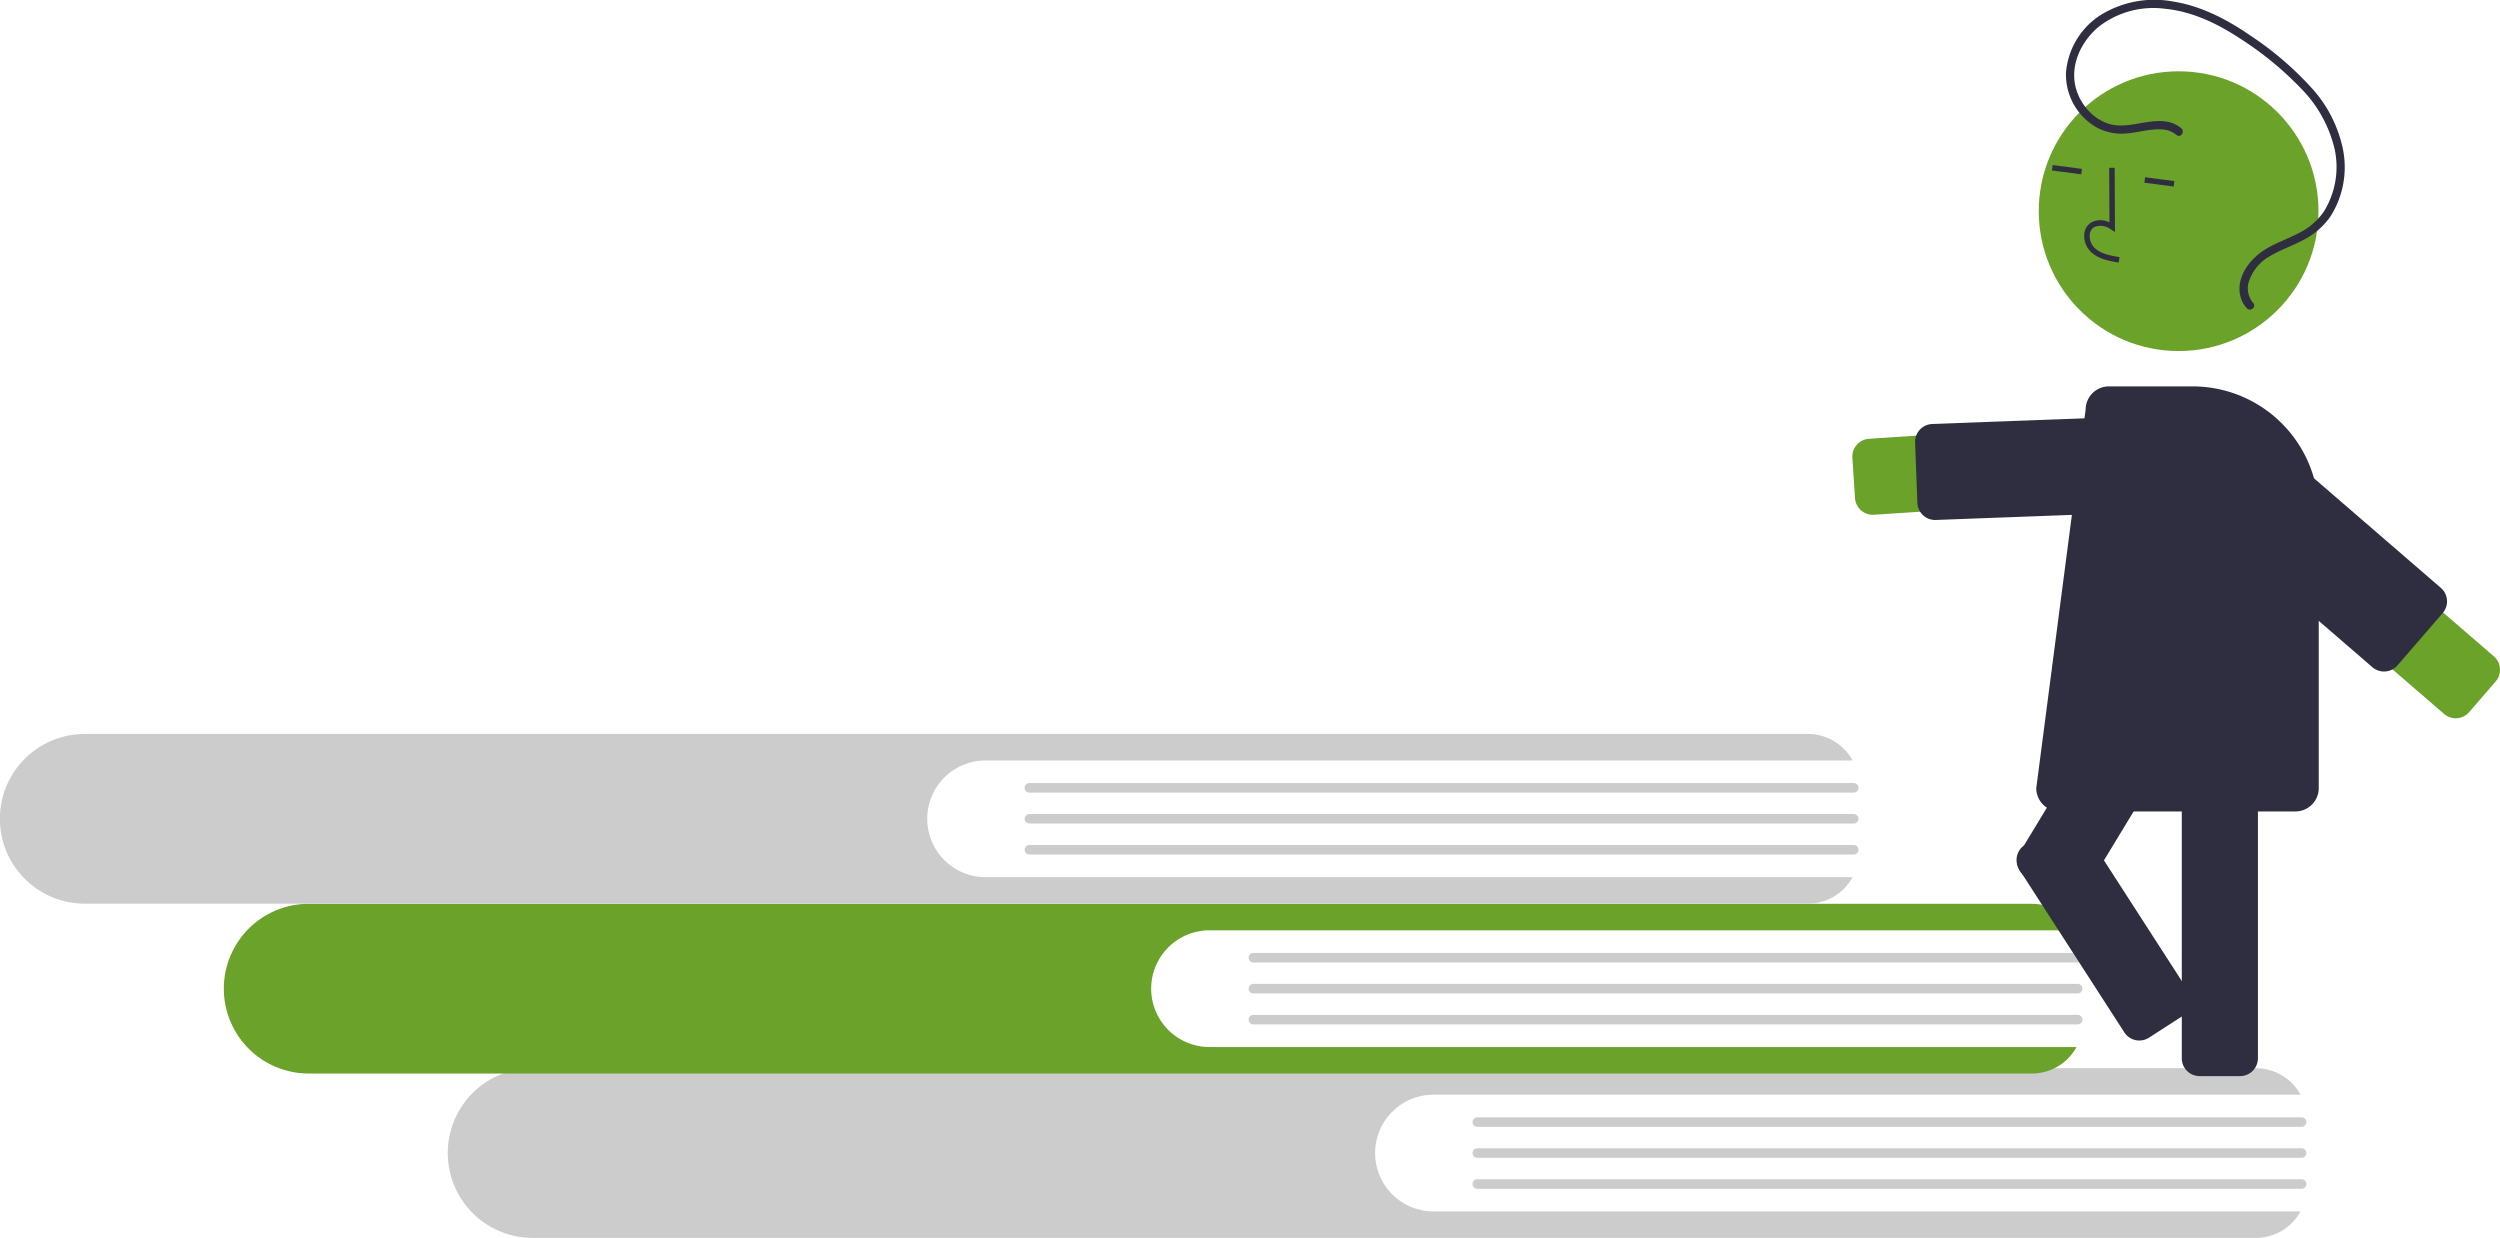 <svg id="undraw_road_to_knowledge_m8s0" xmlns="http://www.w3.org/2000/svg" width="441.196" height="218.46" viewBox="0 0 441.196 218.46">
  <path id="Path_456" data-name="Path 456" d="M481.453,639.093a10.3,10.3,0,0,1,0-20.6h153a8.956,8.956,0,0,0-7.858-4.672H322.469a14.972,14.972,0,0,0,0,29.945H626.6a8.957,8.957,0,0,0,7.859-4.672Z" transform="translate(-228.474 -425.305)" fill="#ccc"/>
  <path id="Path_457" data-name="Path 457" d="M827.464,633.407H681.994a.841.841,0,1,1,0-1.682h145.47a.841.841,0,1,1,0,1.682Z" transform="translate(-421.279 -434.544)" fill="#ccc"/>
  <path id="Path_458" data-name="Path 458" d="M827.464,644.7H681.994a.841.841,0,1,1,0-1.682h145.47a.841.841,0,0,1,0,1.682Z" transform="translate(-421.279 -440.372)" fill="#ccc"/>
  <path id="Path_459" data-name="Path 459" d="M827.464,655.994H681.994a.841.841,0,1,1,0-1.682h145.47a.841.841,0,0,1,0,1.682Z" transform="translate(-421.279 -446.2)" fill="#ccc"/>
  <path id="Path_460" data-name="Path 460" d="M399.795,579.153a10.3,10.3,0,1,1,0-20.6h153a8.956,8.956,0,0,0-7.858-4.672H240.811a14.972,14.972,0,0,0,0,29.945H544.939a8.956,8.956,0,0,0,7.858-4.672Z" transform="translate(-186.337 -394.374)" fill="#6ba229"/>
  <path id="Path_461" data-name="Path 461" d="M745.806,573.467H600.336a.841.841,0,1,1,0-1.682h145.47a.841.841,0,1,1,0,1.682Z" transform="translate(-379.142 -403.614)" fill="#ccc"/>
  <path id="Path_462" data-name="Path 462" d="M745.806,584.76H600.336a.841.841,0,1,1,0-1.682h145.47a.841.841,0,1,1,0,1.682Z" transform="translate(-379.142 -409.441)" fill="#ccc"/>
  <path id="Path_463" data-name="Path 463" d="M745.806,596.053H600.336a.841.841,0,0,1,0-1.682h145.47a.841.841,0,1,1,0,1.682Z" transform="translate(-379.142 -415.269)" fill="#ccc"/>
  <path id="Path_464" data-name="Path 464" d="M318.137,517.213a10.3,10.3,0,0,1,0-20.6h153a8.956,8.956,0,0,0-7.858-4.672H159.153a14.972,14.972,0,0,0,0,29.945H463.281a8.956,8.956,0,0,0,7.858-4.672Z" transform="translate(-144.199 -362.412)" fill="#ccc"/>
  <path id="Path_465" data-name="Path 465" d="M664.148,511.527H518.678a.841.841,0,1,1,0-1.682h145.47a.841.841,0,1,1,0,1.682Z" transform="translate(-337.005 -371.652)" fill="#ccc"/>
  <path id="Path_466" data-name="Path 466" d="M664.148,522.82H518.678a.841.841,0,0,1,0-1.682h145.47a.841.841,0,0,1,0,1.682Z" transform="translate(-337.005 -377.479)" fill="#ccc"/>
  <path id="Path_467" data-name="Path 467" d="M664.148,534.113H518.678a.841.841,0,0,1,0-1.682h145.47a.841.841,0,0,1,0,1.682Z" transform="translate(-337.005 -383.306)" fill="#ccc"/>
  <path id="Path_468" data-name="Path 468" d="M823.24,393.806a3.146,3.146,0,0,1-3.134-2.94l-.467-7.128a3.146,3.146,0,0,1,2.934-3.345l55.845-3.657a6.718,6.718,0,0,1,.878,13.407L823.45,393.8C823.38,393.8,823.31,393.805,823.24,393.806Z" transform="translate(-492.737 -302.957)" fill="#6ba229"/>
  <path id="Path_469" data-name="Path 469" d="M846.063,394.031A3.15,3.15,0,0,1,842.921,391l-.4-10.647a3.146,3.146,0,0,1,3.026-3.261l45.923-1.716a3.146,3.146,0,0,1,3.261,3.026l.4,10.647a3.145,3.145,0,0,1-3.026,3.261l-45.923,1.716Z" transform="translate(-504.548 -302.263)" fill="#2f2e41"/>
  <path id="Path_470" data-name="Path 470" d="M950.06,546.515h-7.143a3.149,3.149,0,0,1-3.146-3.146V483.833a3.149,3.149,0,0,1,3.146-3.146h7.143a3.149,3.149,0,0,1,3.146,3.146v59.536A3.149,3.149,0,0,1,950.06,546.515Z" transform="translate(-554.732 -356.605)" fill="#2f2e41"/>
  <path id="Path_471" data-name="Path 471" d="M887.39,487.223l-6.109-3.7a3.149,3.149,0,0,1-1.06-4.321l30.861-50.913a3.149,3.149,0,0,1,4.321-1.06l6.109,3.7a3.15,3.15,0,0,1,1.06,4.321l-30.861,50.913a3.149,3.149,0,0,1-4.321,1.059Z" transform="translate(-523.768 -328.784)" fill="#2f2e41"/>
  <circle id="Ellipse_77" data-name="Ellipse 77" cx="24.683" cy="24.683" r="24.683" transform="translate(359.797 12.584)" fill="#6ba229"/>
  <path id="Path_472" data-name="Path 472" d="M907.488,301.569a5.855,5.855,0,0,1-2.138-1.255A3.936,3.936,0,0,1,904.2,297.2a2.648,2.648,0,0,1,1.177-2.038,3.425,3.425,0,0,1,3.265-.038l-.046-9.636.968,0,.054,11.328-.746-.469a2.932,2.932,0,0,0-2.973-.365,1.7,1.7,0,0,0-.736,1.316,2.975,2.975,0,0,0,.855,2.324c1.069,1.021,2.628,1.34,4.406,1.626l-.153.956a15.956,15.956,0,0,1-2.784-.626Z" transform="translate(-536.369 -255.875)" fill="#2f2e41"/>
  <rect id="Rectangle_135" data-name="Rectangle 135" width="0.968" height="5.213" transform="translate(362.123 30.085) rotate(-82.477)" fill="#2f2e41"/>
  <rect id="Rectangle_136" data-name="Rectangle 136" width="0.968" height="5.213" transform="translate(378.437 32.239) rotate(-82.477)" fill="#2f2e41"/>
  <path id="Path_473" data-name="Path 473" d="M932.435,440.209H890.813A4.118,4.118,0,0,1,886.7,436.1l8.714-66.82a4.109,4.109,0,0,1,4.112-4.083H914.3a22.278,22.278,0,0,1,22.253,22.253V436.1A4.118,4.118,0,0,1,932.435,440.209Z" transform="translate(-527.345 -297.008)" fill="#2f2e41"/>
  <path id="Path_474" data-name="Path 474" d="M997.348,423.922a3.151,3.151,0,0,1-.468,3.391l-4.67,5.405a3.145,3.145,0,0,1-4.437.324l-42.349-36.587a6.717,6.717,0,0,1,8.783-10.166l42.349,36.587A3.126,3.126,0,0,1,997.348,423.922Z" transform="translate(-556.449 -307.05)" fill="#6ba229"/>
  <path id="Path_475" data-name="Path 475" d="M983.907,406.877a3.151,3.151,0,0,1-.468,3.391l-7.977,9.233a3.149,3.149,0,0,1-4.437.324l-34.774-30.043a3.146,3.146,0,0,1-.324-4.437l7.977-9.233a3.146,3.146,0,0,1,4.437-.324l34.774,30.043A3.13,3.13,0,0,1,983.907,406.877Z" transform="translate(-552.353 -302.08)" fill="#2f2e41"/>
  <path id="Path_476" data-name="Path 476" d="M917.878,246.936c-3.3-2.731-7.71-.148-11.442-.515-3.57-.351-6.443-3.492-7.226-6.873-.913-3.944,1.067-7.951,4.049-10.477a15.729,15.729,0,0,1,11.833-3.206c4.791.483,9.2,2.628,13.178,5.248a58.972,58.972,0,0,1,10.543,8.595,22.691,22.691,0,0,1,6.1,10.761,14.921,14.921,0,0,1-1.849,11.147,11.714,11.714,0,0,1-4.513,3.864c-1.888.972-3.907,1.679-5.733,2.772-2.761,1.652-5.41,5.02-4.47,8.455a4.739,4.739,0,0,0,1.116,2.007c.638.681,1.747-.256,1.107-.939a4,4,0,0,1-.552-4.3,7.875,7.875,0,0,1,3.427-3.916c1.911-1.141,4.032-1.864,5.993-2.908a13.079,13.079,0,0,0,4.72-4.066,16.175,16.175,0,0,0,2.322-11.594,22.876,22.876,0,0,0-5.768-11.353,57.149,57.149,0,0,0-10.654-9.072c-4.105-2.825-8.627-5.193-13.595-5.986a18.075,18.075,0,0,0-12.659,2.285,13.349,13.349,0,0,0-6.265,10.259,10.762,10.762,0,0,0,5.2,9.554,9.245,9.245,0,0,0,5.546,1.174c2.06-.171,4.112-.842,6.19-.706a4.327,4.327,0,0,1,2.569.982c.721.6,1.544-.6.829-1.193Z" transform="translate(-532.937 -224.308)" fill="#2f2e41"/>
  <path id="Path_477" data-name="Path 477" d="M879.555,529.928q.013-.082.031-.164a3.125,3.125,0,0,1,1.37-1.98l6-3.872a3.15,3.15,0,0,1,4.349.938l18.517,28.709a3.146,3.146,0,0,1-.938,4.349l-6,3.872a3.15,3.15,0,0,1-4.349-.939l-18.518-28.709A3.123,3.123,0,0,1,879.555,529.928Z" transform="translate(-523.638 -378.652)" fill="#2f2e41"/>
</svg>
